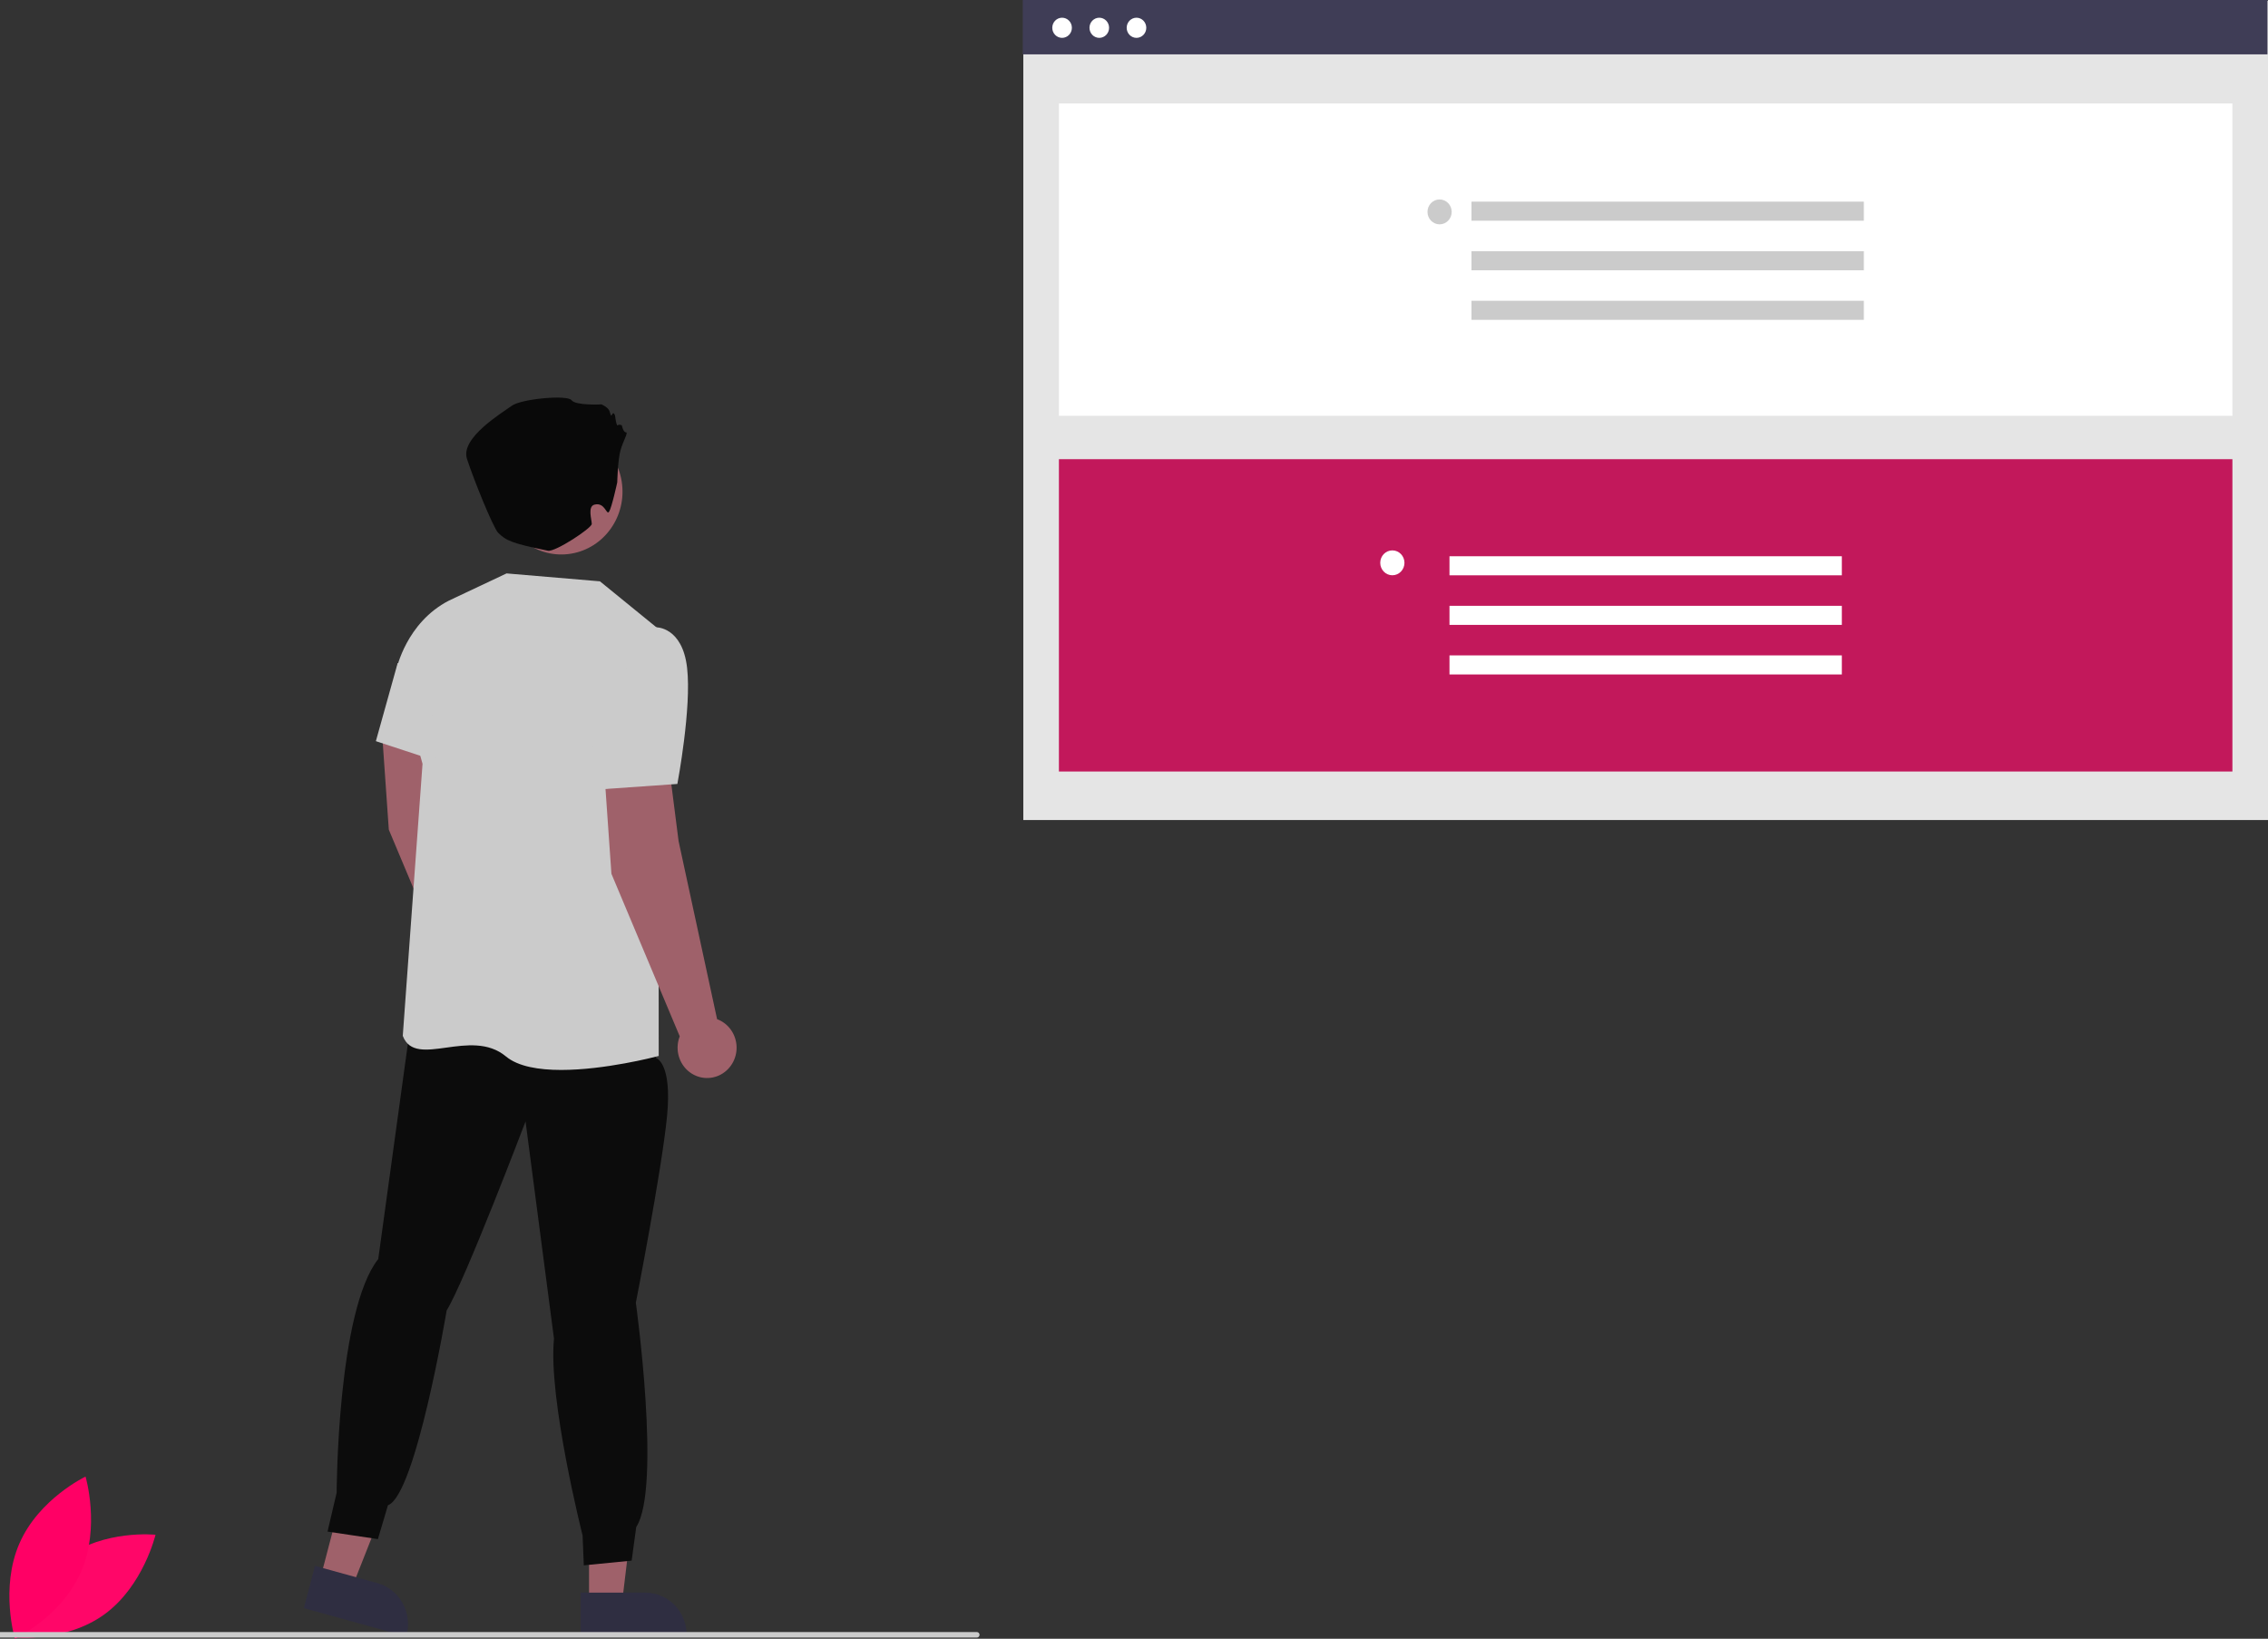 <svg width="476" height="344" viewBox="0 0 476 344" fill="none" xmlns="http://www.w3.org/2000/svg">
<rect x="0" y="0" width="476" height="344" fill="#333333" stroke="none"/>
<g clip-path="url(#clip0_113_378)">
<path d="M13.734 326.981C5.551 332.924 3.007 343.691 3.007 343.691C3.007 343.691 13.729 344.823 21.912 338.879C30.095 332.936 32.639 322.169 32.639 322.169C32.639 322.169 21.916 321.037 13.734 326.981Z" fill="#FF0668"/>
<path d="M17.007 329.957C12.912 339.357 3.125 344 3.125 344C3.125 344 -0.023 333.403 4.072 324.003C8.167 314.603 17.954 309.96 17.954 309.96C17.954 309.96 21.102 320.558 17.007 329.957Z" fill="#FF0065"/>
<path d="M476 0.152H214.77V172.137H476V0.152Z" fill="#E5E5E5"/>
<path d="M468.53 21.724H222.24V87.286H468.53V21.724Z" fill="white"/>
<path d="M468.53 96.391H222.24V161.954H468.53V96.391Z" fill="#C2185B"/>
<path d="M475.888 0H214.659V11.409H475.888V0Z" fill="#3F3D56"/>
<path d="M222.906 7.947C224.042 7.947 224.963 7 224.963 5.833C224.963 4.665 224.042 3.718 222.906 3.718C221.77 3.718 220.849 4.665 220.849 5.833C220.849 7 221.77 7.947 222.906 7.947Z" fill="white"/>
<path d="M230.713 7.947C231.849 7.947 232.77 7 232.77 5.833C232.77 4.665 231.849 3.718 230.713 3.718C229.577 3.718 228.656 4.665 228.656 5.833C228.656 7 229.577 7.947 230.713 7.947Z" fill="white"/>
<path d="M238.521 7.947C239.657 7.947 240.578 7 240.578 5.833C240.578 4.665 239.657 3.718 238.521 3.718C237.385 3.718 236.464 4.665 236.464 5.833C236.464 7 237.385 7.947 238.521 7.947Z" fill="white"/>
<path d="M391.175 42.328H308.83V46.33H391.175V42.328Z" fill="#CBCBCB"/>
<path d="M391.175 52.733H308.83V56.736H391.175V52.733Z" fill="#CBCBCB"/>
<path d="M391.175 63.139H308.83V67.141H391.175V63.139Z" fill="#CBCBCB"/>
<path d="M302.136 47.092C303.539 47.092 304.677 45.922 304.677 44.48C304.677 43.037 303.539 41.868 302.136 41.868C300.732 41.868 299.595 43.037 299.595 44.48C299.595 45.922 300.732 47.092 302.136 47.092Z" fill="#CBCBCB"/>
<path d="M386.558 116.766H304.213V120.768H386.558V116.766Z" fill="white"/>
<path d="M386.558 127.171H304.213V131.174H386.558V127.171Z" fill="white"/>
<path d="M386.558 137.577H304.213V141.579H386.558V137.577Z" fill="white"/>
<path d="M292.222 120.759C293.625 120.759 294.763 119.589 294.763 118.147C294.763 116.704 293.625 115.535 292.222 115.535C290.819 115.535 289.681 116.704 289.681 118.147C289.681 119.589 290.819 120.759 292.222 120.759Z" fill="white"/>
<path d="M103.78 204.682L95.703 167.318L93.864 152.915L80.202 154.085L81.603 174.16L95.943 208.287C95.48 209.464 95.371 210.756 95.628 211.997C95.885 213.239 96.498 214.373 97.387 215.253C98.276 216.134 99.401 216.722 100.617 216.94C101.833 217.159 103.085 216.999 104.212 216.481C105.339 215.962 106.29 215.109 106.942 214.031C107.594 212.953 107.917 211.7 107.871 210.431C107.824 209.163 107.41 207.938 106.681 206.913C105.952 205.889 104.942 205.112 103.78 204.682H103.78Z" fill="#9F616A"/>
<path d="M123.628 336.639H130.529L133.812 309.277L123.627 309.277L123.628 336.639Z" fill="#9F616A"/>
<path d="M121.868 334.323L135.458 334.323H135.458C137.755 334.323 139.958 335.261 141.582 336.93C143.207 338.6 144.119 340.864 144.119 343.225V343.515L121.868 343.516L121.868 334.323Z" fill="#2F2E41"/>
<path d="M67.213 331.404L73.877 333.246L83.963 307.7L74.127 304.981L67.213 331.404Z" fill="#9F616A"/>
<path d="M66.099 328.697L79.222 332.326L79.223 332.326C81.441 332.94 83.331 334.434 84.478 336.48C85.624 338.526 85.933 340.956 85.337 343.236L85.263 343.516L63.776 337.574L66.099 328.697Z" fill="#2F2E41"/>
<path d="M134.672 216.69L137.731 222.13C137.731 222.13 141.092 223.074 139.994 234.338C138.895 245.602 133.449 273.469 133.449 273.469C133.449 273.469 138.848 312.338 133.53 320.55L132.568 327.602L122.527 328.589L122.273 322.331C122.273 322.331 115.009 293.583 116.27 281.018L110.3 235.401C110.3 235.401 97.633 268.751 93.747 275.076C93.747 275.076 87.253 313.888 81.42 315.976L79.313 323.086L68.741 321.506L70.654 313.341C70.654 313.341 70.758 275.202 79.387 264.285L86.055 215.808L134.672 216.69Z" fill="#0C0C0C"/>
<path d="M117.78 224.599C113.09 224.599 108.734 223.889 106.19 221.766C102.5 218.687 97.796 219.338 93.645 219.914C89.488 220.49 85.897 220.987 84.557 217.495L84.534 217.433L84.538 217.367L88.679 160.336L83.183 140.615L83.197 140.546C83.216 140.447 85.255 130.684 94.224 126.074L106.314 120.369L125.915 122.029L138.212 132.046V132.185L138.247 221.66L138.035 221.715C137.38 221.888 126.945 224.599 117.78 224.599Z" fill="#CBCBCB"/>
<path d="M91.498 159.727L78.886 155.582L83.466 139.178L89.983 139.917L91.498 159.727Z" fill="#CBCBCB"/>
<path d="M150.499 213.94L142.422 176.577L140.583 162.173L126.922 163.343L128.323 183.419L142.662 217.545C142.199 218.722 142.09 220.014 142.347 221.255C142.604 222.497 143.217 223.631 144.106 224.512C144.995 225.392 146.12 225.98 147.336 226.199C148.552 226.417 149.804 226.257 150.932 225.739C152.059 225.22 153.009 224.367 153.661 223.289C154.313 222.211 154.636 220.958 154.59 219.689C154.543 218.421 154.129 217.196 153.4 216.171C152.671 215.147 151.661 214.37 150.499 213.94H150.499Z" fill="#9F616A"/>
<path d="M125.042 165.762L123.969 151.056L137.56 131.686L137.698 131.681C137.754 131.678 143.221 131.581 144.206 140.19C145.165 148.583 142.23 164.19 142.201 164.346L142.159 164.564L125.042 165.762Z" fill="#CBCBCB"/>
<path d="M119.873 116.222C126.867 115.055 131.617 108.281 130.482 101.091C129.347 93.9 122.757 89.018 115.763 90.184C108.769 91.351 104.019 98.126 105.154 105.316C106.289 112.506 112.879 117.389 119.873 116.222Z" fill="#9F616A"/>
<path d="M129.547 101.245C129.547 101.245 129.65 96.609 130.22 94.557C130.791 92.505 131.931 90.747 131.361 90.747C130.791 90.747 130.505 89.281 130.505 89.281C130.505 89.281 129.935 88.988 129.65 89.281C129.365 89.575 129.08 87.23 129.08 87.23C129.08 87.23 128.795 86.35 128.51 86.937C128.225 87.523 128.225 87.23 127.939 86.35C127.654 85.471 126.229 84.885 126.229 84.885C126.229 84.885 120.812 85.178 119.956 84.006C119.101 82.833 109.407 83.713 107.411 85.178C105.416 86.644 96.577 91.919 98.003 96.316C99.428 100.712 103.532 110.834 104.56 111.849C106.187 113.454 107.312 114.033 115.007 115.607C116.513 115.915 124.199 110.862 124.199 109.982C124.199 109.103 123.272 106.315 124.762 105.932C127.013 105.353 127.266 108.279 127.837 107.4C128.407 106.521 129.547 101.245 129.547 101.245Z" fill="#090909"/>
<path d="M205.021 343.751H-9.437C-9.586 343.751 -9.73 343.69 -9.835 343.581C-9.941 343.473 -10 343.325 -10 343.172C-10 343.018 -9.941 342.871 -9.835 342.763C-9.73 342.654 -9.586 342.593 -9.437 342.593H205.021C205.17 342.593 205.313 342.654 205.419 342.763C205.525 342.871 205.584 343.018 205.584 343.172C205.584 343.325 205.525 343.473 205.419 343.581C205.313 343.69 205.17 343.751 205.021 343.751Z" fill="#CBCBCB"/>
</g>
<defs>
<clipPath id="clip0_113_378">
<rect width="486" height="344" fill="white" transform="translate(-10)"/>
</clipPath>
</defs>
</svg>
